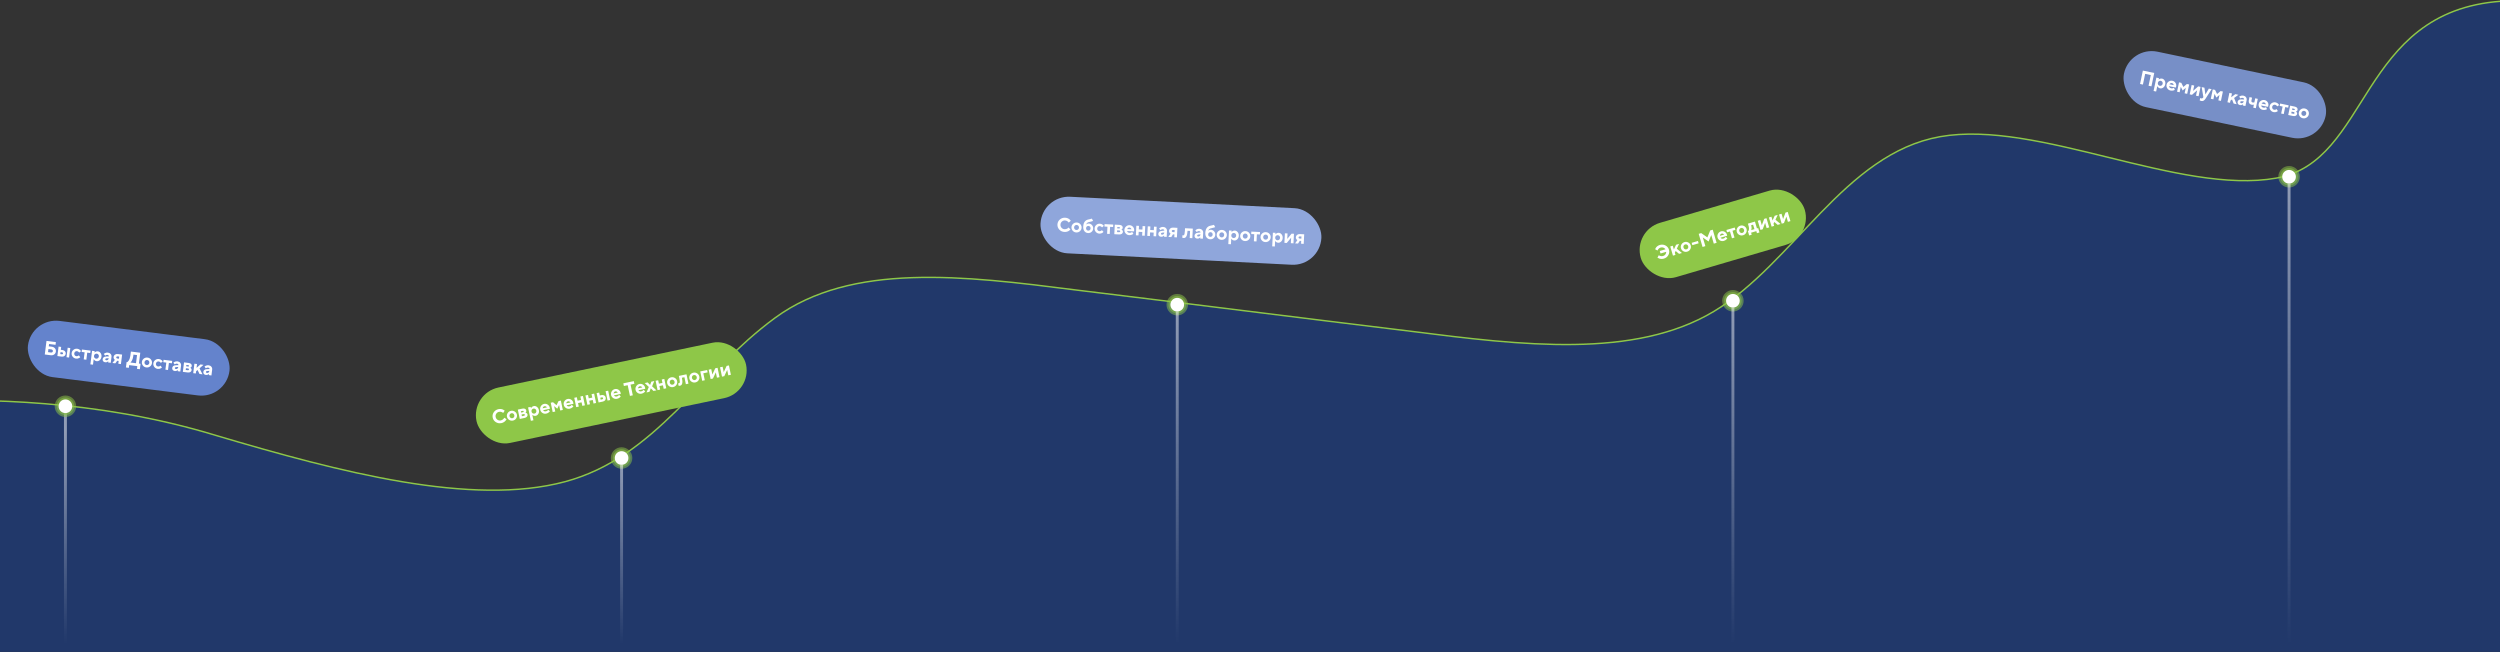 <svg width="2560" height="668" viewBox="0 0 2560 668" fill="none" xmlns="http://www.w3.org/2000/svg">
<rect x="0" y="0" width="2560" height="668" fill="#333333" stroke="none"/>
<path d="M-127.351 411.627L-74.665 410.914C-21.98 410.201 95.584 408.384 220.717 446.535C348.066 484.295 482.984 519.564 578.711 494C672.224 468.828 716.566 382.824 794.268 325.99C871.97 269.157 987.461 283.17 1100.74 297.575C1216.23 311.589 1329.5 325.994 1444.99 340.007C1558.27 354.413 1673.76 368.426 1755.41 319.508C1837.07 270.59 1889.32 157.956 1986.78 140.7C2086.46 123.051 2231.36 200.78 2331.04 183.131C2428.5 165.875 2415 12.5 2561.29 2" stroke="#8EC748" stroke-width="3" stroke-linejoin="bevel"/>
<path fill-rule="evenodd" clip-rule="evenodd" d="M-127.35 411.627L-74.665 410.914C-21.98 410.201 95.584 408.384 220.717 446.535C348.066 484.295 482.984 519.564 578.712 494C672.224 468.828 716.566 382.824 794.268 325.99C871.97 269.157 987.461 283.17 1100.74 297.575C1216.23 311.588 1329.5 325.994 1444.99 340.007C1558.27 354.413 1673.76 368.425 1755.41 319.507C1837.07 270.589 1889.32 157.956 1986.78 140.7C2086.46 123.051 2231.36 200.78 2331.04 183.131C2428.51 165.875 2415 12.5 2561.29 2L2561.29 667.499L2485.72 667.499L2476.16 667.5L2207.46 667.5L1942.95 667.5L1638.14 667.5L1415.62 667.5L1183.02 667.5L794.268 667.5L351.711 667.5L139.526 667.5L-127.351 667.5L-127.35 411.627Z" fill="#21386A"/>
<path opacity="0.5" d="M67 423V659" stroke="url(#paint0_linear_747_10988)" stroke-width="3"/>
<circle opacity="0.5" cx="67" cy="416" r="11" fill="#8EC748"/>
<circle opacity="0.5" cx="67" cy="416" r="9" fill="#8EC748"/>
<circle cx="67" cy="416" r="7" fill="white"/>
<circle opacity="0.5" cx="636.5" cy="469" r="11" fill="#8EC748"/>
<circle opacity="0.5" cx="636.5" cy="469" r="9" fill="#8EC748"/>
<circle cx="636.5" cy="469" r="7" fill="white"/>
<path opacity="0.5" d="M636.5 476V659" stroke="url(#paint1_linear_747_10988)" stroke-width="3"/>
<circle opacity="0.5" cx="1205.5" cy="312" r="11" fill="#8EC748"/>
<circle opacity="0.5" cx="1205.5" cy="312" r="9" fill="#8EC748"/>
<circle cx="1205.5" cy="312" r="7" fill="white"/>
<path opacity="0.5" d="M1205.5 319V659" stroke="url(#paint2_linear_747_10988)" stroke-width="3"/>
<circle opacity="0.5" cx="1774.5" cy="308" r="11" fill="#8EC748"/>
<circle opacity="0.5" cx="1774.5" cy="308" r="9" fill="#8EC748"/>
<circle cx="1774.5" cy="308" r="7" fill="white"/>
<path opacity="0.5" d="M1774.5 315V659" stroke="url(#paint3_linear_747_10988)" stroke-width="3"/>
<circle opacity="0.5" cx="2344" cy="181" r="11" fill="#8EC748"/>
<circle opacity="0.5" cx="2344" cy="181" r="9" fill="#8EC748"/>
<circle cx="2344" cy="181" r="7" fill="white"/>
<path opacity="0.5" d="M2344 188V659" stroke="url(#paint4_linear_747_10988)" stroke-width="3"/>
<rect x="1672" y="236.342" width="175" height="58" rx="29" transform="rotate(-16.377 1672 236.342)" fill="#8EC748"/>
<path d="M1697.23 263.843L1698.59 261.36C1698.93 261.621 1699.35 261.845 1699.85 262.032C1700.93 262.408 1701.98 262.448 1702.99 262.151C1704.03 261.847 1704.82 261.293 1705.38 260.49C1705.95 259.684 1706.23 258.81 1706.21 257.869L1700.36 259.589L1699.6 256.998L1705.45 255.278C1704.96 254.518 1704.26 253.959 1703.35 253.602C1702.46 253.24 1701.49 253.212 1700.45 253.516C1699.45 253.81 1698.63 254.4 1697.97 255.288C1697.66 255.711 1697.43 256.127 1697.27 256.535L1694.79 255.18C1695.05 254.548 1695.39 253.961 1695.82 253.419C1696.81 252.156 1698.09 251.292 1699.66 250.83C1701.72 250.225 1703.65 250.402 1705.45 251.361C1707.26 252.316 1708.44 253.759 1709.01 255.691C1709.58 257.623 1709.36 259.48 1708.36 261.262C1707.36 263.04 1705.84 264.232 1703.78 264.838C1702.21 265.3 1700.63 265.275 1699.07 264.763C1698.38 264.519 1697.77 264.213 1697.23 263.843ZM1713.1 261.786L1710.34 252.384L1712.93 251.622L1714.05 255.46L1716.28 250.635L1719.35 249.733L1717.06 254.682L1722.31 259.079L1719.34 259.953L1715.87 257.012L1715.04 258.818L1715.69 261.025L1713.1 261.786ZM1725.12 255.084C1725.72 255.422 1726.36 255.491 1727.04 255.292C1727.72 255.093 1728.22 254.689 1728.54 254.08C1728.86 253.472 1728.91 252.809 1728.7 252.093C1728.49 251.376 1728.09 250.849 1727.49 250.511C1726.89 250.173 1726.25 250.104 1725.57 250.303C1724.89 250.502 1724.4 250.906 1724.07 251.515C1723.75 252.124 1723.7 252.786 1723.91 253.502C1724.12 254.219 1724.52 254.746 1725.12 255.084ZM1723.79 257.289C1722.54 256.615 1721.71 255.607 1721.32 254.264C1720.92 252.921 1721.07 251.626 1721.76 250.381C1722.45 249.136 1723.49 248.31 1724.87 247.904C1726.25 247.498 1727.57 247.632 1728.82 248.306C1730.08 248.98 1730.9 249.988 1731.29 251.331C1731.69 252.675 1731.54 253.969 1730.85 255.214C1730.16 256.459 1729.13 257.285 1727.74 257.691C1726.36 258.097 1725.04 257.963 1723.79 257.289ZM1732.98 251.045L1732.27 248.646L1738.7 246.757L1739.41 249.156L1732.98 251.045ZM1743.41 252.878L1739.46 239.446L1742.05 238.685L1748.35 243.088L1751.26 235.978L1753.85 235.217L1757.8 248.649L1754.92 249.495L1752.33 240.668L1749.59 247.309L1743.7 243.205L1746.29 252.032L1743.41 252.878ZM1766.94 242.524L1768.82 243.952C1768.63 244.3 1768.36 244.657 1768.01 245.024C1767.24 245.806 1766.31 246.356 1765.24 246.671C1763.86 247.077 1762.54 246.943 1761.29 246.27C1760.03 245.596 1759.21 244.588 1758.81 243.244C1758.42 241.901 1758.56 240.609 1759.24 239.368C1759.91 238.126 1760.93 237.308 1762.27 236.913C1763.56 236.534 1764.8 236.669 1765.99 237.319C1767.19 237.97 1767.97 238.941 1768.35 240.233C1768.39 240.361 1768.45 240.642 1768.54 241.075L1768.59 241.412L1761.78 243.414C1762.07 243.843 1762.47 244.15 1762.97 244.337C1763.48 244.52 1764.08 244.512 1764.76 244.312C1765.47 244.102 1766.04 243.747 1766.46 243.247C1766.67 243.006 1766.83 242.765 1766.94 242.524ZM1761.22 241.496L1765.44 240.255C1765.15 239.839 1764.78 239.533 1764.31 239.335C1763.85 239.124 1763.36 239.094 1762.85 239.244C1762.34 239.395 1761.94 239.684 1761.67 240.113C1761.39 240.529 1761.24 240.99 1761.22 241.496ZM1773.54 244.023L1771.48 237.02L1768.51 237.894L1767.8 235.495L1776.34 232.986L1777.05 235.384L1774.07 236.258L1776.13 243.262L1773.54 244.023ZM1782.29 238.282C1782.89 238.62 1783.53 238.69 1784.21 238.491C1784.89 238.291 1785.39 237.887 1785.71 237.279C1786.03 236.67 1786.09 236.007 1785.88 235.291C1785.67 234.575 1785.26 234.048 1784.66 233.71C1784.06 233.372 1783.42 233.302 1782.74 233.501C1782.07 233.701 1781.57 234.105 1781.25 234.713C1780.92 235.322 1780.87 235.985 1781.08 236.701C1781.29 237.417 1781.7 237.944 1782.29 238.282ZM1780.96 240.488C1779.71 239.814 1778.88 238.805 1778.49 237.462C1778.09 236.119 1778.24 234.825 1778.93 233.58C1779.62 232.335 1780.66 231.509 1782.04 231.103C1783.42 230.697 1784.74 230.831 1785.99 231.504C1787.25 232.178 1788.07 233.187 1788.47 234.53C1788.86 235.873 1788.71 237.167 1788.02 238.412C1787.33 239.657 1786.3 240.483 1784.92 240.889C1783.53 241.295 1782.22 241.161 1780.96 240.488ZM1791.14 241.145L1789.81 236.636L1790.39 236.467C1790.58 236.161 1790.73 235.754 1790.86 235.243C1791.1 234.172 1791.03 232.99 1790.65 231.698L1789.86 229.012L1797.06 226.897L1799.12 233.901L1800.37 233.534L1801.69 238.044L1799.1 238.805L1798.48 236.694L1793.11 238.273L1793.73 240.384L1791.14 241.145ZM1793.17 235.649L1796.53 234.662L1795.17 230.057L1793.16 230.649L1793.24 230.937C1793.62 232.203 1793.72 233.376 1793.55 234.454C1793.44 234.986 1793.31 235.384 1793.17 235.649ZM1802.71 235.452L1799.94 226.05L1802.54 225.288L1804.11 230.661L1806.56 224.104L1808.87 223.427L1811.63 232.83L1809.04 233.591L1807.46 228.218L1805.01 234.775L1802.71 235.452ZM1814.12 232.098L1811.36 222.696L1813.95 221.935L1815.07 225.772L1817.31 220.948L1820.38 220.046L1818.08 224.994L1823.33 229.392L1820.36 230.266L1816.89 227.325L1816.06 229.13L1816.71 231.337L1814.12 232.098ZM1824.48 229.053L1821.72 219.651L1824.31 218.889L1825.89 224.262L1828.34 217.705L1830.64 217.028L1833.41 226.431L1830.81 227.192L1829.24 221.819L1826.79 228.376L1824.48 229.053Z" fill="white"/>
<rect x="2180.89" y="47" width="211" height="58" rx="29" transform="rotate(11.829 2180.89 47)" fill="#778FC7"/>
<path d="M2191.42 85.986L2194.29 72.283L2205.94 74.723L2203.07 88.425L2200.13 87.81L2202.42 76.848L2196.65 75.639L2194.35 86.601L2191.42 85.986ZM2205.25 93.173L2208.12 79.47L2210.76 80.024L2210.47 81.394L2210.57 81.415C2210.81 81.179 2211.11 80.97 2211.48 80.787C2212.29 80.413 2213.11 80.312 2213.93 80.484C2215.09 80.727 2216 81.414 2216.65 82.544C2217.31 83.677 2217.49 84.955 2217.19 86.378C2216.89 87.813 2216.21 88.917 2215.15 89.689C2214.11 90.451 2213 90.711 2211.84 90.468C2211.02 90.295 2210.31 89.874 2209.71 89.205C2209.45 88.891 2209.26 88.578 2209.13 88.266L2209.04 88.246L2207.89 93.727L2205.25 93.173ZM2209.98 86.767C2210.35 87.349 2210.88 87.712 2211.57 87.857C2212.26 88.001 2212.89 87.882 2213.46 87.497C2214.04 87.113 2214.4 86.555 2214.55 85.824C2214.7 85.094 2214.6 84.437 2214.23 83.856C2213.86 83.275 2213.33 82.912 2212.64 82.767C2211.94 82.622 2211.31 82.742 2210.74 83.126C2210.17 83.511 2209.81 84.069 2209.66 84.799C2209.5 85.53 2209.61 86.186 2209.98 86.767ZM2226.07 89.872L2227.05 92.018C2226.72 92.235 2226.31 92.422 2225.83 92.58C2224.78 92.905 2223.71 92.953 2222.61 92.723C2221.2 92.428 2220.1 91.687 2219.32 90.501C2218.53 89.314 2218.28 88.036 2218.57 86.666C2218.85 85.295 2219.59 84.223 2220.77 83.45C2221.96 82.676 2223.23 82.433 2224.6 82.719C2225.92 82.996 2226.95 83.702 2227.7 84.838C2228.44 85.975 2228.67 87.202 2228.4 88.52C2228.37 88.65 2228.29 88.927 2228.16 89.349L2228.05 89.674L2221.1 88.218C2221.16 88.734 2221.36 89.192 2221.71 89.593C2222.08 89.996 2222.61 90.27 2223.3 90.415C2224.03 90.568 2224.7 90.525 2225.31 90.284C2225.61 90.169 2225.86 90.032 2226.07 89.872ZM2221.51 86.261L2225.82 87.163C2225.76 86.66 2225.58 86.213 2225.26 85.82C2224.95 85.415 2224.54 85.157 2224.02 85.048C2223.49 84.939 2223.01 85.007 2222.56 85.254C2222.12 85.488 2221.77 85.824 2221.51 86.261ZM2229.31 93.923L2231.32 84.331L2233.67 84.823L2235.75 89.039L2239.35 86.012L2241.7 86.504L2239.69 96.096L2237.05 95.542L2238.22 89.963L2234.99 92.66L2233.13 88.897L2231.96 94.476L2229.31 93.923ZM2242.24 96.629L2244.25 87.037L2246.89 87.591L2245.74 93.072L2251 88.452L2253.35 88.944L2251.34 98.536L2248.7 97.982L2249.85 92.501L2244.59 97.121L2242.24 96.629ZM2252.49 102.762L2253.01 100.315C2253.12 100.394 2253.22 100.449 2253.3 100.478C2253.52 100.593 2253.77 100.679 2254.04 100.736C2254.81 100.897 2255.45 100.622 2255.95 99.91L2256.25 99.462L2254.52 89.189L2257.36 89.783L2258.28 96.617L2258.37 96.637L2261.86 90.726L2264.7 91.32L2258.61 100.875C2257.96 101.897 2257.28 102.619 2256.56 103.042C2255.86 103.48 2255.07 103.607 2254.19 103.424C2253.72 103.326 2253.32 103.193 2252.97 103.025C2252.92 103.001 2252.84 102.957 2252.73 102.893C2252.62 102.843 2252.54 102.799 2252.49 102.762ZM2263.86 101.157L2265.87 91.566L2268.22 92.058L2270.3 96.273L2273.89 93.246L2276.24 93.738L2274.23 103.33L2271.59 102.777L2272.76 97.198L2269.54 99.895L2267.67 96.132L2266.5 101.711L2263.86 101.157ZM2280.89 104.725L2282.9 95.133L2285.54 95.686L2284.72 99.601L2288.97 96.404L2292.1 97.06L2287.74 100.335L2290.29 106.693L2287.25 106.057L2285.58 101.825L2284.01 103.027L2283.53 105.278L2280.89 104.725ZM2296.65 108.026L2296.9 106.852L2296.8 106.831C2296.51 107.069 2296.22 107.247 2295.93 107.365C2295.26 107.701 2294.51 107.782 2293.68 107.607C2292.8 107.424 2292.14 107.02 2291.7 106.397C2291.28 105.763 2291.15 105.047 2291.31 104.251C2291.48 103.468 2291.87 102.855 2292.48 102.411C2293.1 101.956 2293.88 101.743 2294.8 101.773L2297.95 101.86C2297.97 101.484 2297.86 101.148 2297.63 100.853C2297.39 100.545 2297.03 100.34 2296.55 100.239C2295.95 100.113 2295.38 100.185 2294.85 100.455C2294.58 100.576 2294.35 100.712 2294.17 100.865L2292.93 98.971C2293.29 98.678 2293.69 98.442 2294.12 98.26C2295.17 97.825 2296.21 97.715 2297.24 97.931C2298.44 98.182 2299.35 98.754 2299.96 99.646C2300.58 100.538 2300.77 101.526 2300.55 102.609L2299.3 108.58L2296.65 108.026ZM2297.52 103.915L2297.56 103.72L2295.32 103.66C2294.57 103.653 2294.15 103.904 2294.04 104.413C2293.9 105.066 2294.23 105.474 2295.01 105.638C2295.6 105.761 2296.13 105.661 2296.6 105.339C2297.08 105.016 2297.38 104.542 2297.52 103.915ZM2307.33 110.262L2307.98 107.13C2307.78 107.209 2307.55 107.264 2307.32 107.296C2306.78 107.388 2306.21 107.371 2305.61 107.245C2304.53 107.018 2303.72 106.49 2303.2 105.658C2302.68 104.827 2302.54 103.831 2302.79 102.67L2303.46 99.44L2306.11 99.993L2305.47 103.027C2305.37 103.523 2305.42 103.937 2305.64 104.268C2305.86 104.6 2306.21 104.818 2306.71 104.921C2307.19 105.023 2307.62 105.03 2307.99 104.945C2308.1 104.928 2308.27 104.873 2308.48 104.781L2309.34 100.67L2311.98 101.223L2309.97 110.815L2307.33 110.262ZM2320.43 109.634L2321.41 111.78C2321.08 111.997 2320.67 112.184 2320.19 112.342C2319.14 112.667 2318.07 112.715 2316.97 112.485C2315.56 112.19 2314.46 111.449 2313.68 110.263C2312.89 109.076 2312.64 107.798 2312.93 106.428C2313.21 105.058 2313.95 103.986 2315.13 103.212C2316.32 102.438 2317.59 102.195 2318.96 102.482C2320.28 102.758 2321.31 103.464 2322.06 104.6C2322.8 105.737 2323.03 106.964 2322.76 108.282C2322.73 108.412 2322.65 108.689 2322.52 109.111L2322.41 109.436L2315.46 107.981C2315.52 108.496 2315.72 108.954 2316.07 109.355C2316.44 109.758 2316.97 110.033 2317.66 110.177C2318.39 110.33 2319.06 110.287 2319.67 110.047C2319.96 109.932 2320.22 109.794 2320.43 109.634ZM2315.87 106.023L2320.18 106.925C2320.12 106.422 2319.94 105.975 2319.62 105.582C2319.31 105.177 2318.9 104.919 2318.37 104.81C2317.85 104.701 2317.37 104.77 2316.92 105.017C2316.48 105.251 2316.13 105.586 2315.87 106.023ZM2331.24 111.694L2332.56 113.707C2332.25 113.997 2331.86 114.255 2331.37 114.48C2330.32 114.941 2329.24 115.056 2328.13 114.824C2326.73 114.528 2325.63 113.788 2324.84 112.601C2324.05 111.415 2323.8 110.136 2324.09 108.766C2324.38 107.396 2325.12 106.325 2326.32 105.554C2327.51 104.783 2328.82 104.545 2330.23 104.84C2331.34 105.073 2332.28 105.611 2333.06 106.454C2333.41 106.855 2333.66 107.25 2333.83 107.638L2331.82 108.954C2331.69 108.709 2331.52 108.47 2331.31 108.235C2330.85 107.729 2330.31 107.413 2329.71 107.287C2329.02 107.142 2328.39 107.262 2327.82 107.647C2327.25 108.031 2326.89 108.589 2326.73 109.319C2326.58 110.05 2326.69 110.706 2327.06 111.288C2327.43 111.869 2327.96 112.232 2328.65 112.377C2329.25 112.502 2329.86 112.427 2330.49 112.15C2330.78 112.019 2331.03 111.867 2331.24 111.694ZM2335.9 116.245L2337.4 109.1L2334.36 108.465L2334.87 106.018L2343.58 107.842L2343.07 110.289L2340.04 109.654L2338.54 116.799L2335.9 116.245ZM2343.13 117.761L2345.14 108.169L2349.84 109.153C2350.94 109.382 2351.73 109.807 2352.21 110.425C2352.71 111.047 2352.87 111.743 2352.71 112.513C2352.59 113.1 2352.27 113.564 2351.75 113.904C2351.51 114.059 2351.27 114.159 2351.03 114.204C2351.31 114.358 2351.55 114.566 2351.76 114.826C2352.22 115.401 2352.39 116.027 2352.24 116.706C2352.07 117.528 2351.61 118.139 2350.86 118.541C2350.11 118.942 2349.16 119.023 2348.03 118.786L2343.13 117.761ZM2346.25 116.063L2348.4 116.514C2348.7 116.577 2348.95 116.541 2349.16 116.407C2349.38 116.276 2349.51 116.086 2349.56 115.838C2349.62 115.59 2349.57 115.362 2349.42 115.154C2349.29 114.949 2349.07 114.815 2348.77 114.752L2346.62 114.301L2346.25 116.063ZM2347.03 112.344L2348.98 112.754C2349.22 112.803 2349.42 112.777 2349.59 112.677C2349.76 112.576 2349.87 112.428 2349.91 112.232C2349.95 112.037 2349.91 111.859 2349.8 111.698C2349.68 111.537 2349.51 111.433 2349.27 111.383L2347.31 110.973L2347.03 112.344ZM2356.99 117.557C2357.36 118.139 2357.89 118.502 2358.58 118.646C2359.28 118.791 2359.91 118.671 2360.48 118.287C2361.05 117.903 2361.41 117.345 2361.56 116.614C2361.72 115.883 2361.61 115.227 2361.24 114.646C2360.87 114.065 2360.34 113.702 2359.65 113.557C2358.96 113.412 2358.33 113.532 2357.76 113.916C2357.18 114.301 2356.82 114.858 2356.67 115.589C2356.52 116.32 2356.62 116.976 2356.99 117.557ZM2354.78 118.871C2353.99 117.684 2353.74 116.406 2354.03 115.036C2354.31 113.665 2355.06 112.595 2356.25 111.824C2357.45 111.053 2358.75 110.815 2360.16 111.11C2361.57 111.405 2362.67 112.146 2363.46 113.332C2364.24 114.519 2364.49 115.797 2364.21 117.168C2363.92 118.538 2363.18 119.609 2361.98 120.38C2360.78 121.151 2359.48 121.389 2358.07 121.093C2356.66 120.798 2355.56 120.057 2354.78 118.871Z" fill="white"/>
<rect x="32.244" y="325" width="208" height="58" rx="29" transform="rotate(7.174 32.244 325)" fill="#6483CC"/>
<path d="M49.182 360.594L52.159 360.969C52.701 361.037 53.149 360.946 53.503 360.695C53.872 360.432 54.086 360.069 54.144 359.606C54.203 359.143 54.085 358.745 53.791 358.413C53.511 358.068 53.101 357.862 52.558 357.794L49.582 357.419L49.182 360.594ZM45.856 362.998L47.604 349.107L57.228 350.319L56.879 353.097L50.231 352.26L49.931 354.641L53.007 355.028C54.423 355.206 55.514 355.767 56.283 356.711C57.066 357.642 57.378 358.737 57.22 359.993C57.062 361.25 56.487 362.239 55.496 362.961C54.52 363.672 53.324 363.938 51.908 363.759L45.856 362.998ZM68.077 365.795L69.301 356.071L71.979 356.408L70.756 366.132L68.077 365.795ZM61.729 362.577L63.316 362.776C63.66 362.82 63.936 362.767 64.143 362.618C64.364 362.458 64.494 362.226 64.533 361.922C64.571 361.617 64.502 361.367 64.325 361.17C64.163 360.961 63.91 360.835 63.566 360.792L61.979 360.592L61.729 362.577ZM58.75 364.621L59.974 354.897L62.653 355.235L62.278 358.211L64.064 358.436C65.136 358.571 65.975 359.006 66.581 359.74C67.189 360.462 67.432 361.306 67.311 362.271C67.189 363.237 66.744 364.001 65.974 364.562C65.206 365.111 64.287 365.318 63.215 365.183L58.75 364.621ZM80.725 363.859L82.199 365.758C81.917 366.072 81.545 366.361 81.082 366.625C80.073 367.17 79.006 367.372 77.881 367.23C76.453 367.05 75.298 366.401 74.417 365.282C73.537 364.164 73.184 362.91 73.359 361.521C73.534 360.132 74.186 359.004 75.317 358.139C76.447 357.273 77.726 356.93 79.155 357.11C80.279 357.252 81.263 357.711 82.106 358.489C82.489 358.86 82.778 359.233 82.973 359.606L81.074 361.081C80.929 360.848 80.742 360.622 80.514 360.406C80.008 359.939 79.451 359.667 78.843 359.591C78.142 359.502 77.522 359.673 76.984 360.102C76.447 360.532 76.131 361.117 76.038 361.858C75.944 362.599 76.105 363.244 76.52 363.793C76.934 364.343 77.492 364.662 78.193 364.75C78.802 364.826 79.409 364.701 80.015 364.374C80.289 364.221 80.526 364.049 80.725 363.859ZM85.735 368.017L86.647 360.774L83.571 360.387L83.883 357.907L92.713 359.018L92.401 361.499L89.326 361.112L88.414 368.354L85.735 368.017ZM92.545 373.108L94.293 359.217L96.972 359.554L96.797 360.943L96.897 360.956C97.117 360.701 97.401 360.468 97.75 360.257C98.531 359.818 99.339 359.651 100.172 359.756C101.349 359.904 102.307 360.515 103.046 361.589C103.797 362.664 104.082 363.923 103.901 365.365C103.717 366.82 103.129 367.976 102.134 368.832C101.154 369.676 100.076 370.024 98.898 369.876C98.065 369.771 97.324 369.409 96.676 368.79C96.391 368.498 96.172 368.202 96.022 367.901L95.923 367.889L95.224 373.445L92.545 373.108ZM96.743 366.339C97.158 366.888 97.716 367.207 98.417 367.295C99.118 367.384 99.737 367.213 100.275 366.783C100.813 366.354 101.129 365.769 101.222 365.028C101.315 364.287 101.154 363.642 100.74 363.093C100.325 362.543 99.767 362.224 99.066 362.136C98.365 362.048 97.745 362.218 97.208 362.648C96.67 363.078 96.354 363.663 96.261 364.404C96.168 365.144 96.328 365.789 96.743 366.339ZM110.735 371.164L110.884 369.973L110.785 369.961C110.511 370.222 110.237 370.423 109.964 370.563C109.323 370.953 108.58 371.094 107.733 370.988C106.847 370.876 106.158 370.528 105.668 369.942C105.192 369.344 105.005 368.642 105.106 367.835C105.206 367.041 105.542 366.398 106.115 365.906C106.703 365.402 107.456 365.127 108.376 365.082L111.521 364.913C111.515 364.536 111.381 364.21 111.12 363.936C110.861 363.648 110.487 363.473 109.997 363.411C109.389 363.335 108.829 363.452 108.32 363.764C108.06 363.907 107.846 364.061 107.677 364.228L106.289 362.441C106.625 362.12 107.002 361.852 107.419 361.635C108.425 361.117 109.45 360.923 110.495 361.055C111.712 361.208 112.664 361.704 113.352 362.543C114.039 363.382 114.313 364.351 114.175 365.449L113.413 371.501L110.735 371.164ZM111.259 366.997L111.284 366.798L109.051 366.921C108.305 366.975 107.9 367.259 107.835 367.775C107.752 368.437 108.107 368.817 108.901 368.917C109.496 368.992 110.018 368.85 110.467 368.49C110.915 368.129 111.179 367.632 111.259 366.997ZM115.101 371.714L117.622 368.503C117.322 368.318 117.065 368.07 116.848 367.761C116.369 367.082 116.181 366.333 116.285 365.513C116.406 364.547 116.873 363.773 117.686 363.19C118.498 362.607 119.467 362.386 120.591 362.527L125.056 363.089L123.832 372.813L121.153 372.475L121.515 369.598L120.027 369.411L118.077 372.088L115.101 371.714ZM120.215 367.116L121.803 367.316L122.077 365.133L120.49 364.934C120.106 364.885 119.782 364.952 119.517 365.134C119.254 365.302 119.103 365.545 119.063 365.863C119.023 366.18 119.108 366.46 119.32 366.701C119.533 366.93 119.831 367.068 120.215 367.116ZM128.946 376.278L129.646 370.722L130.439 370.822C130.86 370.472 131.29 369.989 131.731 369.372C132.648 367.956 133.229 366.275 133.474 364.33L134.021 359.985L143.645 361.196L142.246 372.308L143.933 372.521L143.234 378.077L140.257 377.702L140.607 374.924L132.272 373.875L131.923 376.653L128.946 376.278ZM133.614 371.222L139.27 371.934L140.319 363.599L136.648 363.137L136.448 364.725C136.201 366.683 135.654 368.361 134.806 369.759C134.404 370.394 134.007 370.881 133.614 371.222ZM148.452 372.848C148.867 373.397 149.425 373.716 150.126 373.804C150.827 373.892 151.446 373.722 151.984 373.292C152.522 372.863 152.838 372.277 152.931 371.537C153.024 370.796 152.863 370.151 152.449 369.601C152.034 369.052 151.476 368.733 150.775 368.645C150.074 368.557 149.455 368.727 148.917 369.157C148.379 369.586 148.063 370.171 147.97 370.912C147.877 371.653 148.038 372.298 148.452 372.848ZM146.35 374.337C145.469 373.218 145.116 371.964 145.291 370.575C145.466 369.186 146.119 368.059 147.249 367.193C148.379 366.327 149.659 365.985 151.087 366.164C152.516 366.344 153.671 366.993 154.551 368.112C155.432 369.231 155.785 370.485 155.61 371.874C155.435 373.263 154.782 374.39 153.652 375.256C152.522 376.121 151.242 376.464 149.814 376.285C148.385 376.105 147.23 375.455 146.35 374.337ZM164.361 374.386L165.836 376.285C165.554 376.599 165.182 376.889 164.719 377.153C163.709 377.698 162.643 377.899 161.518 377.758C160.089 377.578 158.935 376.929 158.054 375.81C157.174 374.691 156.821 373.437 156.996 372.048C157.171 370.659 157.823 369.532 158.953 368.666C160.084 367.801 161.363 367.458 162.792 367.638C163.916 367.779 164.9 368.239 165.743 369.017C166.126 369.388 166.415 369.76 166.61 370.134L164.711 371.608C164.566 371.375 164.379 371.15 164.151 370.933C163.645 370.466 163.088 370.195 162.48 370.118C161.779 370.03 161.159 370.2 160.621 370.63C160.083 371.06 159.768 371.645 159.675 372.386C159.581 373.126 159.742 373.771 160.157 374.321C160.571 374.87 161.129 375.189 161.83 375.277C162.439 375.354 163.046 375.229 163.651 374.902C163.926 374.748 164.163 374.577 164.361 374.386ZM169.372 378.545L170.284 371.302L167.208 370.915L167.52 368.434L176.35 369.546L176.038 372.026L172.962 371.639L172.051 378.882L169.372 378.545ZM181.969 380.13L182.119 378.94L182.02 378.927C181.745 379.188 181.471 379.389 181.198 379.529C180.558 379.919 179.815 380.061 178.968 379.954C178.082 379.843 177.393 379.494 176.902 378.908C176.427 378.311 176.24 377.608 176.341 376.801C176.441 376.008 176.777 375.365 177.35 374.872C177.937 374.368 178.691 374.094 179.611 374.048L182.756 373.88C182.75 373.503 182.616 373.177 182.355 372.902C182.096 372.614 181.721 372.439 181.232 372.378C180.623 372.301 180.064 372.419 179.555 372.731C179.295 372.873 179.081 373.027 178.912 373.194L177.524 371.407C177.86 371.086 178.237 370.818 178.653 370.602C179.659 370.083 180.685 369.89 181.73 370.021C182.947 370.175 183.899 370.671 184.586 371.51C185.274 372.349 185.548 373.317 185.41 374.415L184.648 380.468L181.969 380.13ZM182.494 375.963L182.519 375.765L180.286 375.887C179.54 375.941 179.135 376.226 179.07 376.742C178.987 377.403 179.342 377.784 180.136 377.884C180.731 377.959 181.253 377.816 181.701 377.456C182.15 377.096 182.414 376.598 182.494 375.963ZM187.229 380.792L188.453 371.069L193.215 371.669C194.326 371.809 195.148 372.167 195.68 372.745C196.225 373.324 196.449 374.004 196.35 374.785C196.275 375.38 195.992 375.868 195.501 376.25C195.277 376.423 195.047 376.542 194.811 376.607C195.103 376.737 195.362 376.925 195.587 377.168C196.097 377.703 196.309 378.314 196.223 379.002C196.118 379.835 195.707 380.482 194.991 380.943C194.274 381.404 193.34 381.562 192.19 381.417L187.229 380.792ZM190.195 378.848L192.378 379.122C192.682 379.161 192.931 379.105 193.124 378.954C193.331 378.806 193.45 378.606 193.482 378.354C193.514 378.103 193.448 377.88 193.284 377.684C193.134 377.491 192.907 377.375 192.602 377.336L190.42 377.062L190.195 378.848ZM190.669 375.077L192.654 375.327C192.892 375.357 193.092 375.315 193.254 375.201C193.416 375.087 193.51 374.931 193.535 374.733C193.56 374.534 193.508 374.36 193.379 374.209C193.25 374.058 193.067 373.968 192.829 373.938L190.844 373.688L190.669 375.077ZM197.848 382.129L199.072 372.406L201.751 372.743L201.251 376.712L205.223 373.18L208.398 373.58L204.314 377.198L207.373 383.328L204.297 382.941L202.291 378.858L200.814 380.184L200.527 382.466L197.848 382.129ZM213.827 384.14L213.977 382.95L213.878 382.937C213.603 383.198 213.329 383.399 213.056 383.539C212.416 383.929 211.673 384.071 210.826 383.964C209.94 383.853 209.251 383.504 208.76 382.918C208.285 382.321 208.097 381.618 208.199 380.812C208.299 380.018 208.635 379.375 209.208 378.882C209.795 378.378 210.549 378.104 211.469 378.058L214.614 377.89C214.608 377.513 214.474 377.187 214.213 376.912C213.954 376.624 213.579 376.449 213.09 376.388C212.481 376.311 211.922 376.429 211.413 376.741C211.153 376.883 210.939 377.037 210.77 377.204L209.382 375.417C209.718 375.096 210.094 374.828 210.511 374.612C211.517 374.093 212.543 373.9 213.588 374.031C214.805 374.185 215.757 374.681 216.444 375.52C217.132 376.359 217.406 377.327 217.268 378.425L216.506 384.478L213.827 384.14ZM214.352 379.973L214.377 379.775L212.144 379.897C211.398 379.951 210.993 380.236 210.928 380.752C210.845 381.413 211.2 381.794 211.994 381.894C212.589 381.969 213.111 381.826 213.559 381.466C214.008 381.106 214.272 380.608 214.352 379.973Z" fill="white"/>
<rect x="482" y="402.745" width="282" height="58" rx="29" transform="rotate(-11.816 482 402.745)" fill="#8EC748"/>
<path d="M516.385 427.734L518.752 429.282C518.451 429.862 518.057 430.422 517.57 430.959C516.43 432.151 515.058 432.915 513.452 433.251C511.351 433.691 509.437 433.362 507.709 432.266C505.994 431.168 504.931 429.633 504.519 427.662C504.106 425.691 504.465 423.859 505.596 422.165C506.739 420.468 508.362 419.4 510.463 418.961C512.068 418.625 513.606 418.78 515.076 419.426C515.706 419.703 516.284 420.058 516.811 420.493L515.263 422.86C514.931 422.576 514.53 422.319 514.06 422.09C513.062 421.618 512.054 421.488 511.036 421.701C509.809 421.958 508.855 422.607 508.174 423.649C507.503 424.674 507.296 425.801 507.553 427.027C507.81 428.254 508.452 429.209 509.481 429.893C510.52 430.561 511.652 430.767 512.879 430.511C513.91 430.295 514.814 429.765 515.591 428.921C515.943 428.521 516.208 428.125 516.385 427.734ZM522.858 427.871C523.428 428.256 524.06 428.376 524.751 428.231C525.443 428.086 525.973 427.723 526.342 427.142C526.711 426.561 526.819 425.905 526.666 425.174C526.513 424.443 526.151 423.886 525.58 423.501C525.01 423.117 524.378 422.997 523.687 423.141C522.995 423.286 522.465 423.649 522.096 424.23C521.727 424.811 521.619 425.467 521.772 426.198C521.925 426.929 522.287 427.487 522.858 427.871ZM521.354 429.963C520.158 429.192 519.416 428.121 519.129 426.751C518.843 425.381 519.093 424.102 519.88 422.916C520.667 421.73 521.765 420.989 523.175 420.694C524.584 420.399 525.887 420.638 527.084 421.409C528.281 422.18 529.022 423.251 529.309 424.621C529.596 425.992 529.345 427.27 528.558 428.456C527.771 429.643 526.673 430.383 525.263 430.678C523.854 430.973 522.551 430.735 521.354 429.963ZM532.267 429.009L530.26 419.416L534.958 418.433C536.055 418.204 536.948 418.276 537.639 418.649C538.343 419.019 538.776 419.59 538.937 420.36C539.06 420.947 538.951 421.501 538.61 422.022C538.456 422.258 538.277 422.446 538.074 422.583C538.393 422.612 538.699 422.705 538.991 422.862C539.647 423.201 540.047 423.71 540.189 424.389C540.361 425.211 540.183 425.956 539.655 426.625C539.128 427.294 538.296 427.747 537.161 427.985L532.267 429.009ZM534.439 426.205L536.592 425.754C536.892 425.691 537.109 425.557 537.243 425.352C537.391 425.144 537.438 424.916 537.386 424.668C537.335 424.42 537.2 424.231 536.981 424.099C536.776 423.965 536.524 423.929 536.223 423.992L534.07 424.443L534.439 426.205ZM533.66 422.485L535.618 422.075C535.853 422.026 536.029 421.922 536.145 421.761C536.261 421.6 536.299 421.422 536.258 421.227C536.217 421.031 536.111 420.883 535.94 420.782C535.769 420.682 535.566 420.656 535.331 420.705L533.374 421.115L533.66 422.485ZM543.603 430.928L540.736 417.225L543.379 416.672L543.666 418.042L543.764 418.022C543.889 417.709 544.082 417.396 544.344 417.083C544.939 416.413 545.648 415.993 546.47 415.821C547.632 415.578 548.736 415.844 549.784 416.619C550.845 417.392 551.524 418.489 551.821 419.912C552.122 421.347 551.941 422.632 551.279 423.764C550.627 424.882 549.721 425.562 548.559 425.805C547.737 425.977 546.919 425.875 546.105 425.501C545.74 425.318 545.437 425.109 545.197 424.873L545.099 424.894L546.246 430.375L543.603 430.928ZM545.37 423.162C545.941 423.546 546.572 423.666 547.264 423.521C547.956 423.377 548.486 423.014 548.855 422.433C549.224 421.851 549.332 421.195 549.179 420.465C549.026 419.734 548.664 419.176 548.093 418.791C547.522 418.407 546.891 418.287 546.199 418.432C545.508 418.576 544.977 418.939 544.608 419.52C544.24 420.102 544.132 420.758 544.285 421.488C544.438 422.219 544.799 422.777 545.37 423.162ZM561.355 419.552L563.114 421.125C562.897 421.456 562.599 421.791 562.221 422.129C561.39 422.848 560.427 423.322 559.331 423.551C557.921 423.846 556.618 423.608 555.421 422.836C554.225 422.065 553.483 420.994 553.196 419.624C552.91 418.254 553.153 416.977 553.927 415.793C554.701 414.61 555.774 413.874 557.144 413.588C558.462 413.312 559.689 413.546 560.826 414.289C561.962 415.032 562.668 416.062 562.944 417.381C562.971 417.511 563.01 417.796 563.061 418.235L563.091 418.576L556.142 420.029C556.399 420.48 556.77 420.818 557.253 421.043C557.749 421.267 558.343 421.306 559.035 421.161C559.766 421.008 560.362 420.7 560.823 420.235C561.049 420.011 561.226 419.783 561.355 419.552ZM555.732 418.072L560.039 417.171C559.784 416.734 559.435 416.398 558.991 416.164C558.544 415.917 558.06 415.848 557.538 415.957C557.016 416.067 556.599 416.324 556.289 416.729C555.976 417.122 555.791 417.569 555.732 418.072ZM565.952 421.962L563.945 412.369L566.294 411.878L569.89 414.906L571.971 410.69L574.32 410.199L576.327 419.791L573.684 420.344L572.517 414.765L570.648 418.527L567.427 415.83L568.594 421.409L565.952 421.962ZM585.442 414.513L587.202 416.086C586.985 416.417 586.687 416.752 586.309 417.09C585.478 417.809 584.515 418.283 583.418 418.512C582.009 418.807 580.706 418.569 579.509 417.797C578.313 417.026 577.571 415.955 577.284 414.585C576.998 413.214 577.241 411.937 578.015 410.754C578.789 409.57 579.862 408.835 581.232 408.548C582.55 408.273 583.777 408.506 584.913 409.249C586.05 409.993 586.756 411.023 587.031 412.341C587.059 412.472 587.098 412.756 587.149 413.195L587.179 413.536L580.23 414.99C580.487 415.44 580.858 415.778 581.341 416.004C581.837 416.227 582.431 416.266 583.123 416.122C583.854 415.969 584.45 415.66 584.911 415.196C585.137 414.972 585.314 414.744 585.442 414.513ZM579.82 413.033L584.127 412.132C583.872 411.695 583.523 411.359 583.079 411.125C582.632 410.878 582.147 410.809 581.625 410.918C581.103 411.027 580.687 411.285 580.377 411.69C580.064 412.082 579.879 412.53 579.82 413.033ZM590.04 416.922L588.033 407.33L590.676 406.777L591.413 410.301L595.034 409.543L594.297 406.02L596.94 405.467L598.947 415.059L596.304 415.612L595.546 411.99L591.925 412.748L592.682 416.37L590.04 416.922ZM601.491 414.527L599.484 404.934L602.127 404.382L602.864 407.905L606.486 407.148L605.748 403.624L608.391 403.071L610.398 412.663L607.755 413.216L606.998 409.595L603.376 410.352L604.134 413.974L601.491 414.527ZM622.143 410.206L620.136 400.614L622.779 400.061L624.786 409.653L622.143 410.206ZM615.093 409.229L616.66 408.901C616.999 408.83 617.242 408.691 617.389 408.483C617.547 408.259 617.594 407.998 617.531 407.697C617.469 407.397 617.322 407.183 617.09 407.054C616.869 406.91 616.589 406.873 616.25 406.944L614.684 407.271L615.093 409.229ZM612.942 412.131L610.935 402.539L613.578 401.986L614.192 404.922L615.954 404.554C617.011 404.333 617.946 404.471 618.759 404.968C619.568 405.453 620.073 406.171 620.272 407.124C620.471 408.077 620.299 408.944 619.754 409.725C619.206 410.494 618.404 410.988 617.347 411.21L612.942 412.131ZM633.905 404.374L635.664 405.947C635.448 406.279 635.15 406.613 634.771 406.951C633.941 407.67 632.977 408.144 631.881 408.373C630.472 408.668 629.168 408.43 627.972 407.659C626.775 406.887 626.034 405.817 625.747 404.446C625.46 403.076 625.704 401.799 626.478 400.615C627.252 399.432 628.324 398.697 629.694 398.41C631.013 398.134 632.24 398.368 633.376 399.111C634.512 399.854 635.218 400.885 635.494 402.203C635.521 402.333 635.56 402.618 635.611 403.057L635.642 403.398L628.692 404.852C628.95 405.302 629.32 405.64 629.803 405.866C630.3 406.089 630.894 406.128 631.585 405.983C632.316 405.83 632.912 405.522 633.374 405.057C633.599 404.833 633.776 404.605 633.905 404.374ZM628.283 402.894L632.59 401.993C632.335 401.556 631.985 401.22 631.541 400.986C631.094 400.739 630.61 400.67 630.088 400.78C629.566 400.889 629.15 401.146 628.84 401.552C628.527 401.944 628.341 402.391 628.283 402.894ZM645.054 405.413L642.761 394.45L638.845 395.27L638.272 392.529L649.039 390.276L649.612 393.017L645.697 393.836L647.99 404.799L645.054 405.413ZM658.968 399.131L660.727 400.704C660.511 401.035 660.213 401.37 659.834 401.708C659.004 402.427 658.04 402.901 656.944 403.13C655.534 403.425 654.231 403.187 653.035 402.415C651.838 401.644 651.096 400.573 650.81 399.203C650.523 397.833 650.767 396.556 651.541 395.372C652.315 394.189 653.387 393.453 654.757 393.167C656.075 392.891 657.303 393.125 658.439 393.868C659.575 394.611 660.281 395.641 660.557 396.959C660.584 397.09 660.623 397.375 660.674 397.814L660.705 398.155L653.755 399.608C654.013 400.059 654.383 400.397 654.866 400.622C655.363 400.845 655.957 400.885 656.648 400.74C657.379 400.587 657.975 400.278 658.437 399.814C658.662 399.59 658.839 399.362 658.968 399.131ZM653.346 397.651L657.652 396.75C657.398 396.313 657.048 395.977 656.604 395.743C656.157 395.496 655.673 395.427 655.151 395.536C654.629 395.646 654.213 395.903 653.903 396.308C653.59 396.701 653.404 397.148 653.346 397.651ZM662.003 401.867L664.405 396.257L660.192 392.234L663.227 391.599L665.662 394.155L665.74 394.138L666.946 390.821L669.981 390.186L667.733 395.56L672.183 399.738L669.149 400.372L666.477 397.662L666.399 397.678L665.038 401.232L662.003 401.867ZM673.353 399.493L671.346 389.901L673.989 389.348L674.726 392.871L678.348 392.114L677.611 388.59L680.253 388.037L682.26 397.629L679.617 398.182L678.86 394.561L675.238 395.318L675.996 398.94L673.353 399.493ZM686.942 393.544C687.513 393.929 688.144 394.049 688.836 393.904C689.528 393.759 690.058 393.396 690.427 392.815C690.795 392.234 690.903 391.578 690.751 390.847C690.598 390.116 690.236 389.559 689.665 389.174C689.094 388.789 688.463 388.67 687.771 388.814C687.079 388.959 686.549 389.322 686.18 389.903C685.812 390.484 685.704 391.14 685.856 391.871C686.009 392.602 686.371 393.16 686.942 393.544ZM685.439 395.636C684.242 394.865 683.5 393.794 683.214 392.424C682.927 391.054 683.177 389.775 683.964 388.589C684.751 387.403 685.85 386.662 687.259 386.367C688.669 386.072 689.972 386.311 691.168 387.082C692.365 387.853 693.107 388.924 693.393 390.294C693.68 391.665 693.43 392.943 692.643 394.129C691.856 395.316 690.757 396.056 689.348 396.351C687.938 396.646 686.635 396.408 685.439 395.636ZM694.888 394.988L694.376 392.541L694.623 392.55C694.811 392.538 694.964 392.52 695.081 392.495C695.447 392.419 695.707 392.262 695.862 392.026C696.03 391.786 696.108 391.313 696.096 390.607C696.098 389.899 695.968 388.918 695.706 387.665L695.132 384.924L702.963 383.286L704.969 392.879L702.327 393.432L700.832 386.286L698.287 386.819L698.348 387.112C699.345 391.876 698.669 394.503 696.319 394.995C695.915 395.079 695.566 395.105 695.273 395.071C695.045 395.023 694.916 394.995 694.888 394.988ZM709.654 388.793C710.224 389.177 710.856 389.297 711.547 389.153C712.239 389.008 712.769 388.645 713.138 388.064C713.507 387.483 713.615 386.827 713.462 386.096C713.309 385.365 712.947 384.807 712.376 384.423C711.806 384.038 711.174 383.918 710.483 384.063C709.791 384.208 709.261 384.571 708.892 385.152C708.523 385.733 708.415 386.389 708.568 387.12C708.721 387.851 709.083 388.408 709.654 388.793ZM708.15 390.885C706.953 390.114 706.212 389.043 705.925 387.673C705.638 386.302 705.889 385.024 706.676 383.838C707.463 382.651 708.561 381.911 709.971 381.616C711.38 381.321 712.683 381.559 713.88 382.331C715.076 383.102 715.818 384.173 716.105 385.543C716.391 386.913 716.141 388.192 715.354 389.378C714.567 390.564 713.469 391.305 712.059 391.6C710.65 391.895 709.347 391.656 708.15 390.885ZM719.063 389.93L717.056 380.338L724.103 378.864L724.615 381.311L720.211 382.232L721.706 389.377L719.063 389.93ZM727.685 388.127L725.678 378.534L728.321 377.981L729.467 383.463L732.432 377.121L734.781 376.63L736.788 386.222L734.145 386.775L732.998 381.294L730.034 387.635L727.685 388.127ZM739.327 385.691L737.32 376.099L739.963 375.546L741.11 381.027L744.074 374.686L746.423 374.194L748.43 383.787L745.787 384.339L744.641 378.858L741.676 385.199L739.327 385.691Z" fill="white"/>
<rect x="1066.95" y="200" width="288" height="58" rx="29" transform="rotate(2.916 1066.95 200)" fill="#8FA6DB"/>
<path d="M1094.27 232.933L1096.17 235.032C1095.73 235.517 1095.21 235.958 1094.6 236.354C1093.19 237.217 1091.67 237.606 1090.03 237.523C1087.89 237.414 1086.12 236.61 1084.73 235.11C1083.35 233.611 1082.71 231.857 1082.81 229.846C1082.92 227.835 1083.73 226.154 1085.25 224.803C1086.79 223.453 1088.63 222.833 1090.78 222.942C1092.41 223.025 1093.86 223.566 1095.12 224.565C1095.66 224.993 1096.13 225.484 1096.52 226.039L1094.43 227.934C1094.18 227.574 1093.85 227.224 1093.46 226.884C1092.61 226.173 1091.67 225.791 1090.63 225.738C1089.38 225.675 1088.29 226.06 1087.37 226.894C1086.46 227.715 1085.97 228.752 1085.91 230.004C1085.85 231.255 1086.22 232.343 1087.05 233.266C1087.88 234.176 1088.92 234.663 1090.17 234.727C1091.23 234.78 1092.24 234.498 1093.2 233.88C1093.64 233.582 1094 233.266 1094.27 232.933ZM1100.5 234.712C1100.95 235.229 1101.53 235.505 1102.24 235.541C1102.94 235.577 1103.55 235.361 1104.05 234.893C1104.56 234.425 1104.83 233.818 1104.87 233.072C1104.9 232.326 1104.7 231.695 1104.24 231.178C1103.79 230.661 1103.21 230.384 1102.5 230.348C1101.8 230.312 1101.19 230.528 1100.69 230.997C1100.18 231.465 1099.91 232.072 1099.87 232.818C1099.83 233.563 1100.04 234.195 1100.5 234.712ZM1098.51 236.353C1097.55 235.303 1097.1 234.078 1097.18 232.68C1097.25 231.282 1097.81 230.109 1098.88 229.162C1099.94 228.215 1101.19 227.778 1102.63 227.851C1104.07 227.925 1105.27 228.486 1106.23 229.537C1107.19 230.587 1107.63 231.811 1107.56 233.209C1107.49 234.607 1106.92 235.78 1105.86 236.727C1104.8 237.674 1103.55 238.111 1102.11 238.038C1100.67 237.965 1099.47 237.403 1098.51 236.353ZM1118.05 223.831L1119.33 226.199C1119.02 226.343 1118.66 226.479 1118.27 226.605C1117.3 226.93 1116.37 227.163 1115.47 227.304C1114.51 227.469 1113.79 227.759 1113.3 228.175C1112.81 228.577 1112.46 229.2 1112.23 230.042C1112.43 229.799 1112.66 229.597 1112.92 229.437C1113.57 229.029 1114.22 228.843 1114.89 228.876C1116.19 228.943 1117.29 229.48 1118.19 230.487C1119.09 231.493 1119.5 232.669 1119.43 234.014C1119.36 235.373 1118.82 236.506 1117.8 237.416C1116.79 238.312 1115.59 238.725 1114.19 238.654C1112.65 238.575 1111.4 237.944 1110.46 236.761C1109.53 235.566 1109.12 233.976 1109.22 231.992C1109.34 229.782 1109.87 228.087 1110.82 226.907C1111.79 225.715 1113.02 224.996 1114.5 224.751C1115.01 224.67 1115.81 224.478 1116.91 224.173C1117.02 224.139 1117.2 224.088 1117.46 224.021C1117.72 223.941 1117.91 223.877 1118.05 223.831ZM1112.71 235.414C1113.13 235.876 1113.67 236.124 1114.32 236.157C1114.97 236.19 1115.53 235.998 1115.99 235.581C1116.45 235.151 1116.7 234.583 1116.74 233.877C1116.77 233.171 1116.58 232.587 1116.17 232.126C1115.75 231.65 1115.21 231.396 1114.56 231.363C1113.91 231.33 1113.35 231.528 1112.89 231.959C1112.43 232.376 1112.18 232.937 1112.14 233.643C1112.11 234.349 1112.3 234.939 1112.71 235.414ZM1128.36 235.67L1129.97 237.455C1129.71 237.789 1129.36 238.105 1128.92 238.402C1127.95 239.021 1126.9 239.301 1125.77 239.243C1124.33 239.17 1123.13 238.608 1122.17 237.558C1121.21 236.508 1120.76 235.284 1120.84 233.886C1120.91 232.487 1121.47 231.315 1122.54 230.368C1123.6 229.42 1124.85 228.983 1126.29 229.057C1127.42 229.114 1128.44 229.5 1129.33 230.213C1129.74 230.554 1130.06 230.904 1130.28 231.263L1128.5 232.874C1128.34 232.652 1128.13 232.442 1127.89 232.242C1127.35 231.814 1126.77 231.585 1126.16 231.553C1125.46 231.517 1124.85 231.734 1124.35 232.202C1123.84 232.67 1123.57 233.277 1123.53 234.023C1123.49 234.769 1123.7 235.4 1124.16 235.917C1124.61 236.434 1125.19 236.711 1125.9 236.747C1126.51 236.778 1127.11 236.608 1127.69 236.237C1127.95 236.063 1128.17 235.875 1128.36 235.67ZM1133.66 239.445L1134.03 232.155L1130.94 231.997L1131.06 229.5L1139.95 229.953L1139.82 232.45L1136.73 232.292L1136.36 239.583L1133.66 239.445ZM1141.04 239.821L1141.54 230.034L1146.34 230.278C1147.45 230.335 1148.3 230.632 1148.87 231.168C1149.46 231.706 1149.73 232.367 1149.69 233.153C1149.66 233.752 1149.42 234.26 1148.96 234.677C1148.75 234.867 1148.52 235.002 1148.29 235.084C1148.6 235.193 1148.87 235.36 1149.11 235.586C1149.66 236.081 1149.91 236.675 1149.88 237.368C1149.84 238.207 1149.48 238.882 1148.79 239.395C1148.11 239.908 1147.2 240.135 1146.04 240.076L1141.04 239.821ZM1143.86 237.662L1146.05 237.774C1146.36 237.789 1146.6 237.715 1146.79 237.55C1146.98 237.387 1147.09 237.179 1147.1 236.926C1147.11 236.673 1147.03 236.455 1146.85 236.272C1146.69 236.09 1146.45 235.991 1146.15 235.976L1143.95 235.864L1143.86 237.662ZM1144.05 233.867L1146.05 233.968C1146.29 233.98 1146.48 233.924 1146.64 233.798C1146.79 233.672 1146.87 233.51 1146.88 233.31C1146.89 233.11 1146.83 232.94 1146.69 232.799C1146.55 232.659 1146.36 232.582 1146.12 232.57L1144.12 232.468L1144.05 233.867ZM1159.29 237.447L1160.59 239.415C1160.3 239.681 1159.93 239.929 1159.47 240.159C1158.49 240.643 1157.43 240.857 1156.32 240.8C1154.88 240.726 1153.68 240.165 1152.72 239.114C1151.76 238.064 1151.31 236.84 1151.38 235.442C1151.45 234.043 1152.01 232.87 1153.06 231.923C1154.11 230.975 1155.34 230.536 1156.74 230.608C1158.08 230.676 1159.21 231.214 1160.12 232.222C1161.03 233.229 1161.45 234.406 1161.38 235.751C1161.37 235.884 1161.34 236.169 1161.28 236.606L1161.22 236.944L1154.13 236.583C1154.26 237.084 1154.53 237.505 1154.94 237.846C1155.37 238.188 1155.93 238.377 1156.64 238.413C1157.38 238.451 1158.04 238.304 1158.6 237.972C1158.88 237.813 1159.11 237.637 1159.29 237.447ZM1154.23 234.585L1158.62 234.809C1158.49 234.322 1158.24 233.908 1157.87 233.569C1157.5 233.216 1157.05 233.027 1156.51 232.999C1155.98 232.972 1155.51 233.115 1155.11 233.429C1154.71 233.729 1154.41 234.114 1154.23 234.585ZM1163.12 240.946L1163.62 231.159L1166.32 231.296L1166.14 234.891L1169.83 235.08L1170.01 231.484L1172.71 231.622L1172.21 241.409L1169.52 241.272L1169.7 237.576L1166.01 237.388L1165.82 241.083L1163.12 240.946ZM1174.81 241.541L1175.31 231.754L1178 231.891L1177.82 235.487L1181.52 235.675L1181.7 232.08L1184.39 232.217L1183.9 242.004L1181.2 241.867L1181.39 238.172L1177.69 237.983L1177.5 241.679L1174.81 241.541ZM1191.98 242.416L1192.05 241.218L1191.95 241.213C1191.69 241.494 1191.43 241.714 1191.17 241.874C1190.56 242.31 1189.83 242.507 1188.98 242.463C1188.09 242.418 1187.37 242.121 1186.84 241.574C1186.32 241.013 1186.08 240.327 1186.12 239.514C1186.17 238.715 1186.45 238.049 1186.99 237.516C1187.54 236.97 1188.27 236.64 1189.18 236.526L1192.31 236.124C1192.27 235.749 1192.11 235.434 1191.83 235.179C1191.55 234.911 1191.17 234.765 1190.67 234.74C1190.06 234.708 1189.51 234.867 1189.03 235.217C1188.78 235.377 1188.58 235.547 1188.42 235.726L1186.9 234.047C1187.22 233.702 1187.57 233.407 1187.97 233.16C1188.94 232.568 1189.94 232.299 1191 232.353C1192.22 232.415 1193.21 232.839 1193.95 233.625C1194.7 234.411 1195.05 235.356 1194.99 236.462L1194.68 242.554L1191.98 242.416ZM1192.2 238.222L1192.21 238.022L1189.99 238.31C1189.25 238.419 1188.87 238.733 1188.84 239.252C1188.81 239.918 1189.19 240.271 1189.99 240.312C1190.59 240.343 1191.1 240.162 1191.52 239.769C1191.94 239.377 1192.17 238.861 1192.2 238.222ZM1196.38 242.64L1198.66 239.252C1198.34 239.089 1198.07 238.861 1197.83 238.569C1197.3 237.928 1197.06 237.194 1197.1 236.369C1197.15 235.397 1197.56 234.59 1198.32 233.948C1199.09 233.306 1200.04 233.014 1201.17 233.072L1205.67 233.301L1205.17 243.088L1202.47 242.951L1202.62 240.054L1201.12 239.978L1199.38 242.793L1196.38 242.64ZM1201.14 237.676L1202.74 237.757L1202.85 235.56L1201.25 235.479C1200.86 235.459 1200.55 235.55 1200.3 235.75C1200.05 235.938 1199.91 236.192 1199.9 236.511C1199.88 236.831 1199.99 237.103 1200.22 237.328C1200.44 237.54 1200.75 237.656 1201.14 237.676ZM1210.67 243.368L1210.8 240.871L1211.03 240.943C1211.22 240.98 1211.37 241.001 1211.49 241.007C1211.86 241.026 1212.15 240.941 1212.36 240.751C1212.59 240.562 1212.78 240.125 1212.95 239.439C1213.13 238.754 1213.26 237.773 1213.32 236.494L1213.46 233.698L1221.45 234.105L1220.96 243.892L1218.26 243.755L1218.63 236.464L1216.03 236.332L1216.02 236.632C1215.77 241.492 1214.45 243.861 1212.05 243.739C1211.64 243.718 1211.29 243.654 1211.02 243.546C1210.81 243.442 1210.69 243.383 1210.67 243.368ZM1229.05 244.304L1229.11 243.106L1229.01 243.101C1228.75 243.381 1228.49 243.602 1228.23 243.762C1227.62 244.198 1226.89 244.395 1226.04 244.351C1225.15 244.306 1224.44 244.009 1223.9 243.462C1223.38 242.901 1223.14 242.215 1223.19 241.402C1223.23 240.603 1223.51 239.937 1224.05 239.404C1224.6 238.858 1225.33 238.528 1226.24 238.414L1229.37 238.012C1229.33 237.637 1229.17 237.322 1228.89 237.067C1228.61 236.799 1228.23 236.653 1227.74 236.628C1227.12 236.596 1226.57 236.755 1226.09 237.104C1225.84 237.265 1225.64 237.435 1225.48 237.614L1223.97 235.935C1224.28 235.59 1224.63 235.295 1225.03 235.048C1226 234.456 1227 234.187 1228.06 234.241C1229.28 234.303 1230.27 234.727 1231.02 235.513C1231.76 236.299 1232.11 237.244 1232.05 238.35L1231.74 244.442L1229.05 244.304ZM1229.26 240.11L1229.27 239.91L1227.05 240.198C1226.31 240.307 1225.93 240.621 1225.9 241.14C1225.87 241.806 1226.25 242.159 1227.05 242.2C1227.65 242.231 1228.16 242.05 1228.58 241.657C1229 241.265 1229.23 240.749 1229.26 240.11ZM1243.08 230.2L1244.36 232.568C1244.05 232.713 1243.7 232.848 1243.3 232.975C1242.34 233.3 1241.4 233.532 1240.5 233.673C1239.55 233.838 1238.82 234.129 1238.34 234.544C1237.85 234.947 1237.49 235.569 1237.26 236.412C1237.46 236.168 1237.69 235.967 1237.95 235.806C1238.6 235.399 1239.26 235.212 1239.92 235.246C1241.23 235.312 1242.33 235.849 1243.22 236.856C1244.12 237.863 1244.53 239.039 1244.47 240.384C1244.4 241.742 1243.85 242.876 1242.83 243.785C1241.82 244.682 1240.62 245.094 1239.22 245.023C1237.68 244.944 1236.44 244.314 1235.5 243.131C1234.57 241.935 1234.15 240.346 1234.26 238.362C1234.37 236.151 1234.9 234.456 1235.86 233.277C1236.83 232.084 1238.05 231.366 1239.53 231.121C1240.04 231.04 1240.85 230.847 1241.94 230.543C1242.05 230.508 1242.24 230.457 1242.49 230.39C1242.75 230.31 1242.95 230.247 1243.08 230.2ZM1237.75 241.784C1238.16 242.245 1238.7 242.493 1239.35 242.526C1240 242.559 1240.56 242.368 1241.02 241.951C1241.48 241.52 1241.73 240.952 1241.77 240.246C1241.81 239.541 1241.62 238.957 1241.2 238.495C1240.78 238.02 1240.25 237.766 1239.59 237.732C1238.94 237.699 1238.39 237.898 1237.92 238.328C1237.46 238.745 1237.21 239.307 1237.18 240.012C1237.14 240.718 1237.33 241.309 1237.75 241.784ZM1249.19 242.287C1249.64 242.804 1250.22 243.08 1250.93 243.116C1251.64 243.152 1252.24 242.936 1252.75 242.468C1253.25 241.999 1253.52 241.392 1253.56 240.647C1253.6 239.901 1253.39 239.27 1252.93 238.752C1252.48 238.235 1251.9 237.959 1251.19 237.923C1250.49 237.887 1249.88 238.103 1249.38 238.571C1248.88 239.04 1248.6 239.647 1248.57 240.392C1248.53 241.138 1248.74 241.769 1249.19 242.287ZM1247.2 243.928C1246.24 242.877 1245.8 241.653 1245.87 240.255C1245.94 238.857 1246.51 237.684 1247.57 236.737C1248.63 235.79 1249.88 235.353 1251.32 235.426C1252.76 235.499 1253.96 236.061 1254.92 237.111C1255.88 238.162 1256.33 239.386 1256.26 240.784C1256.18 242.182 1255.62 243.355 1254.55 244.302C1253.49 245.249 1252.24 245.686 1250.8 245.613C1249.36 245.54 1248.17 244.978 1247.2 243.928ZM1257.79 249.974L1258.5 235.992L1261.2 236.129L1261.12 237.528L1261.22 237.533C1261.43 237.262 1261.69 237.009 1262.02 236.772C1262.77 236.276 1263.56 236.05 1264.4 236.092C1265.59 236.153 1266.59 236.691 1267.4 237.707C1268.23 238.724 1268.61 239.958 1268.54 241.41C1268.46 242.874 1267.96 244.07 1267.03 244.998C1266.12 245.912 1265.07 246.34 1263.88 246.279C1263.04 246.236 1262.28 245.93 1261.59 245.361C1261.28 245.092 1261.04 244.813 1260.87 244.524L1260.77 244.518L1260.48 250.111L1257.79 249.974ZM1261.47 242.912C1261.93 243.429 1262.51 243.706 1263.21 243.742C1263.92 243.778 1264.52 243.562 1265.03 243.093C1265.53 242.625 1265.8 242.018 1265.84 241.272C1265.88 240.527 1265.67 239.895 1265.22 239.378C1264.76 238.861 1264.18 238.584 1263.48 238.548C1262.77 238.513 1262.16 238.729 1261.66 239.197C1261.16 239.665 1260.88 240.272 1260.85 241.018C1260.81 241.764 1261.02 242.395 1261.47 242.912ZM1273.26 243.513C1273.71 244.03 1274.29 244.306 1275 244.342C1275.71 244.378 1276.31 244.162 1276.82 243.694C1277.32 243.226 1277.59 242.619 1277.63 241.873C1277.67 241.127 1277.46 240.496 1277.01 239.979C1276.55 239.462 1275.97 239.185 1275.27 239.149C1274.56 239.113 1273.95 239.329 1273.45 239.798C1272.95 240.266 1272.67 240.873 1272.64 241.618C1272.6 242.364 1272.81 242.996 1273.26 243.513ZM1271.27 245.154C1270.31 244.104 1269.87 242.879 1269.94 241.481C1270.01 240.083 1270.58 238.91 1271.64 237.963C1272.7 237.016 1273.95 236.579 1275.39 236.652C1276.83 236.726 1278.03 237.287 1278.99 238.338C1279.95 239.388 1280.4 240.612 1280.33 242.01C1280.25 243.408 1279.69 244.581 1278.63 245.528C1277.56 246.475 1276.31 246.912 1274.87 246.839C1273.44 246.766 1272.24 246.204 1271.27 245.154ZM1283.97 247.102L1284.34 239.812L1281.25 239.654L1281.38 237.157L1290.26 237.61L1290.14 240.107L1287.04 239.949L1286.67 247.24L1283.97 247.102ZM1294.13 244.576C1294.59 245.093 1295.17 245.37 1295.87 245.406C1296.58 245.441 1297.18 245.225 1297.69 244.757C1298.19 244.289 1298.46 243.682 1298.5 242.936C1298.54 242.19 1298.33 241.559 1297.88 241.042C1297.42 240.525 1296.84 240.248 1296.14 240.212C1295.43 240.176 1294.83 240.392 1294.32 240.861C1293.82 241.329 1293.55 241.936 1293.51 242.682C1293.47 243.427 1293.68 244.059 1294.13 244.576ZM1292.15 246.217C1291.18 245.167 1290.74 243.943 1290.81 242.544C1290.88 241.146 1291.45 239.973 1292.51 239.026C1293.58 238.079 1294.83 237.642 1296.26 237.715C1297.7 237.789 1298.9 238.351 1299.86 239.401C1300.82 240.451 1301.27 241.675 1301.2 243.073C1301.13 244.472 1300.56 245.644 1299.5 246.591C1298.43 247.539 1297.18 247.976 1295.74 247.902C1294.31 247.829 1293.11 247.267 1292.15 246.217ZM1302.73 252.263L1303.44 238.281L1306.14 238.419L1306.07 239.817L1306.17 239.822C1306.37 239.552 1306.63 239.298 1306.97 239.062C1307.71 238.566 1308.5 238.339 1309.34 238.382C1310.53 238.442 1311.53 238.98 1312.35 239.997C1313.17 241.013 1313.55 242.248 1313.48 243.699C1313.4 245.164 1312.9 246.36 1311.97 247.287C1311.06 248.202 1310.01 248.629 1308.82 248.569C1307.99 248.526 1307.22 248.22 1306.53 247.651C1306.22 247.381 1305.98 247.102 1305.81 246.813L1305.71 246.808L1305.43 252.401L1302.73 252.263ZM1306.41 245.202C1306.87 245.719 1307.45 245.995 1308.15 246.031C1308.86 246.067 1309.46 245.851 1309.97 245.383C1310.47 244.914 1310.74 244.307 1310.78 243.562C1310.82 242.816 1310.61 242.185 1310.16 241.667C1309.7 241.15 1309.12 240.874 1308.42 240.838C1307.71 240.802 1307.11 241.018 1306.6 241.486C1306.1 241.955 1305.83 242.562 1305.79 243.307C1305.75 244.053 1305.96 244.684 1306.41 245.202ZM1315.23 248.695L1315.73 238.907L1318.43 239.045L1318.14 244.638L1322.62 239.258L1325.02 239.381L1324.52 249.168L1321.82 249.03L1322.11 243.438L1317.63 248.817L1315.23 248.695ZM1326.21 249.254L1328.49 245.865C1328.17 245.703 1327.9 245.475 1327.66 245.183C1327.13 244.541 1326.89 243.808 1326.93 242.983C1326.98 242.01 1327.39 241.204 1328.16 240.562C1328.92 239.92 1329.87 239.628 1331 239.686L1335.5 239.914L1335 249.702L1332.3 249.564L1332.45 246.668L1330.95 246.592L1329.21 249.407L1326.21 249.254ZM1330.97 244.29L1332.57 244.371L1332.68 242.174L1331.08 242.093C1330.7 242.073 1330.38 242.164 1330.13 242.364C1329.88 242.552 1329.74 242.805 1329.73 243.125C1329.71 243.445 1329.82 243.717 1330.05 243.942C1330.28 244.154 1330.58 244.27 1330.97 244.29Z" fill="white"/>
<defs>
<linearGradient id="paint0_linear_747_10988" x1="67.5" y1="428.187" x2="67.5" y2="659" gradientUnits="userSpaceOnUse">
<stop stop-color="white"/>
<stop offset="0.058" stop-color="white"/>
<stop offset="1" stop-color="white" stop-opacity="0"/>
</linearGradient>
<linearGradient id="paint1_linear_747_10988" x1="637" y1="476" x2="637" y2="659" gradientUnits="userSpaceOnUse">
<stop stop-color="white"/>
<stop offset="1" stop-color="white" stop-opacity="0"/>
</linearGradient>
<linearGradient id="paint2_linear_747_10988" x1="1206" y1="319" x2="1206" y2="659" gradientUnits="userSpaceOnUse">
<stop stop-color="white"/>
<stop offset="1" stop-color="white" stop-opacity="0"/>
</linearGradient>
<linearGradient id="paint3_linear_747_10988" x1="1775" y1="315" x2="1775" y2="659" gradientUnits="userSpaceOnUse">
<stop stop-color="white"/>
<stop offset="1" stop-color="white" stop-opacity="0"/>
</linearGradient>
<linearGradient id="paint4_linear_747_10988" x1="2344.5" y1="188" x2="2344.5" y2="659" gradientUnits="userSpaceOnUse">
<stop stop-color="white"/>
<stop offset="1" stop-color="white" stop-opacity="0"/>
</linearGradient>
</defs>
</svg>
